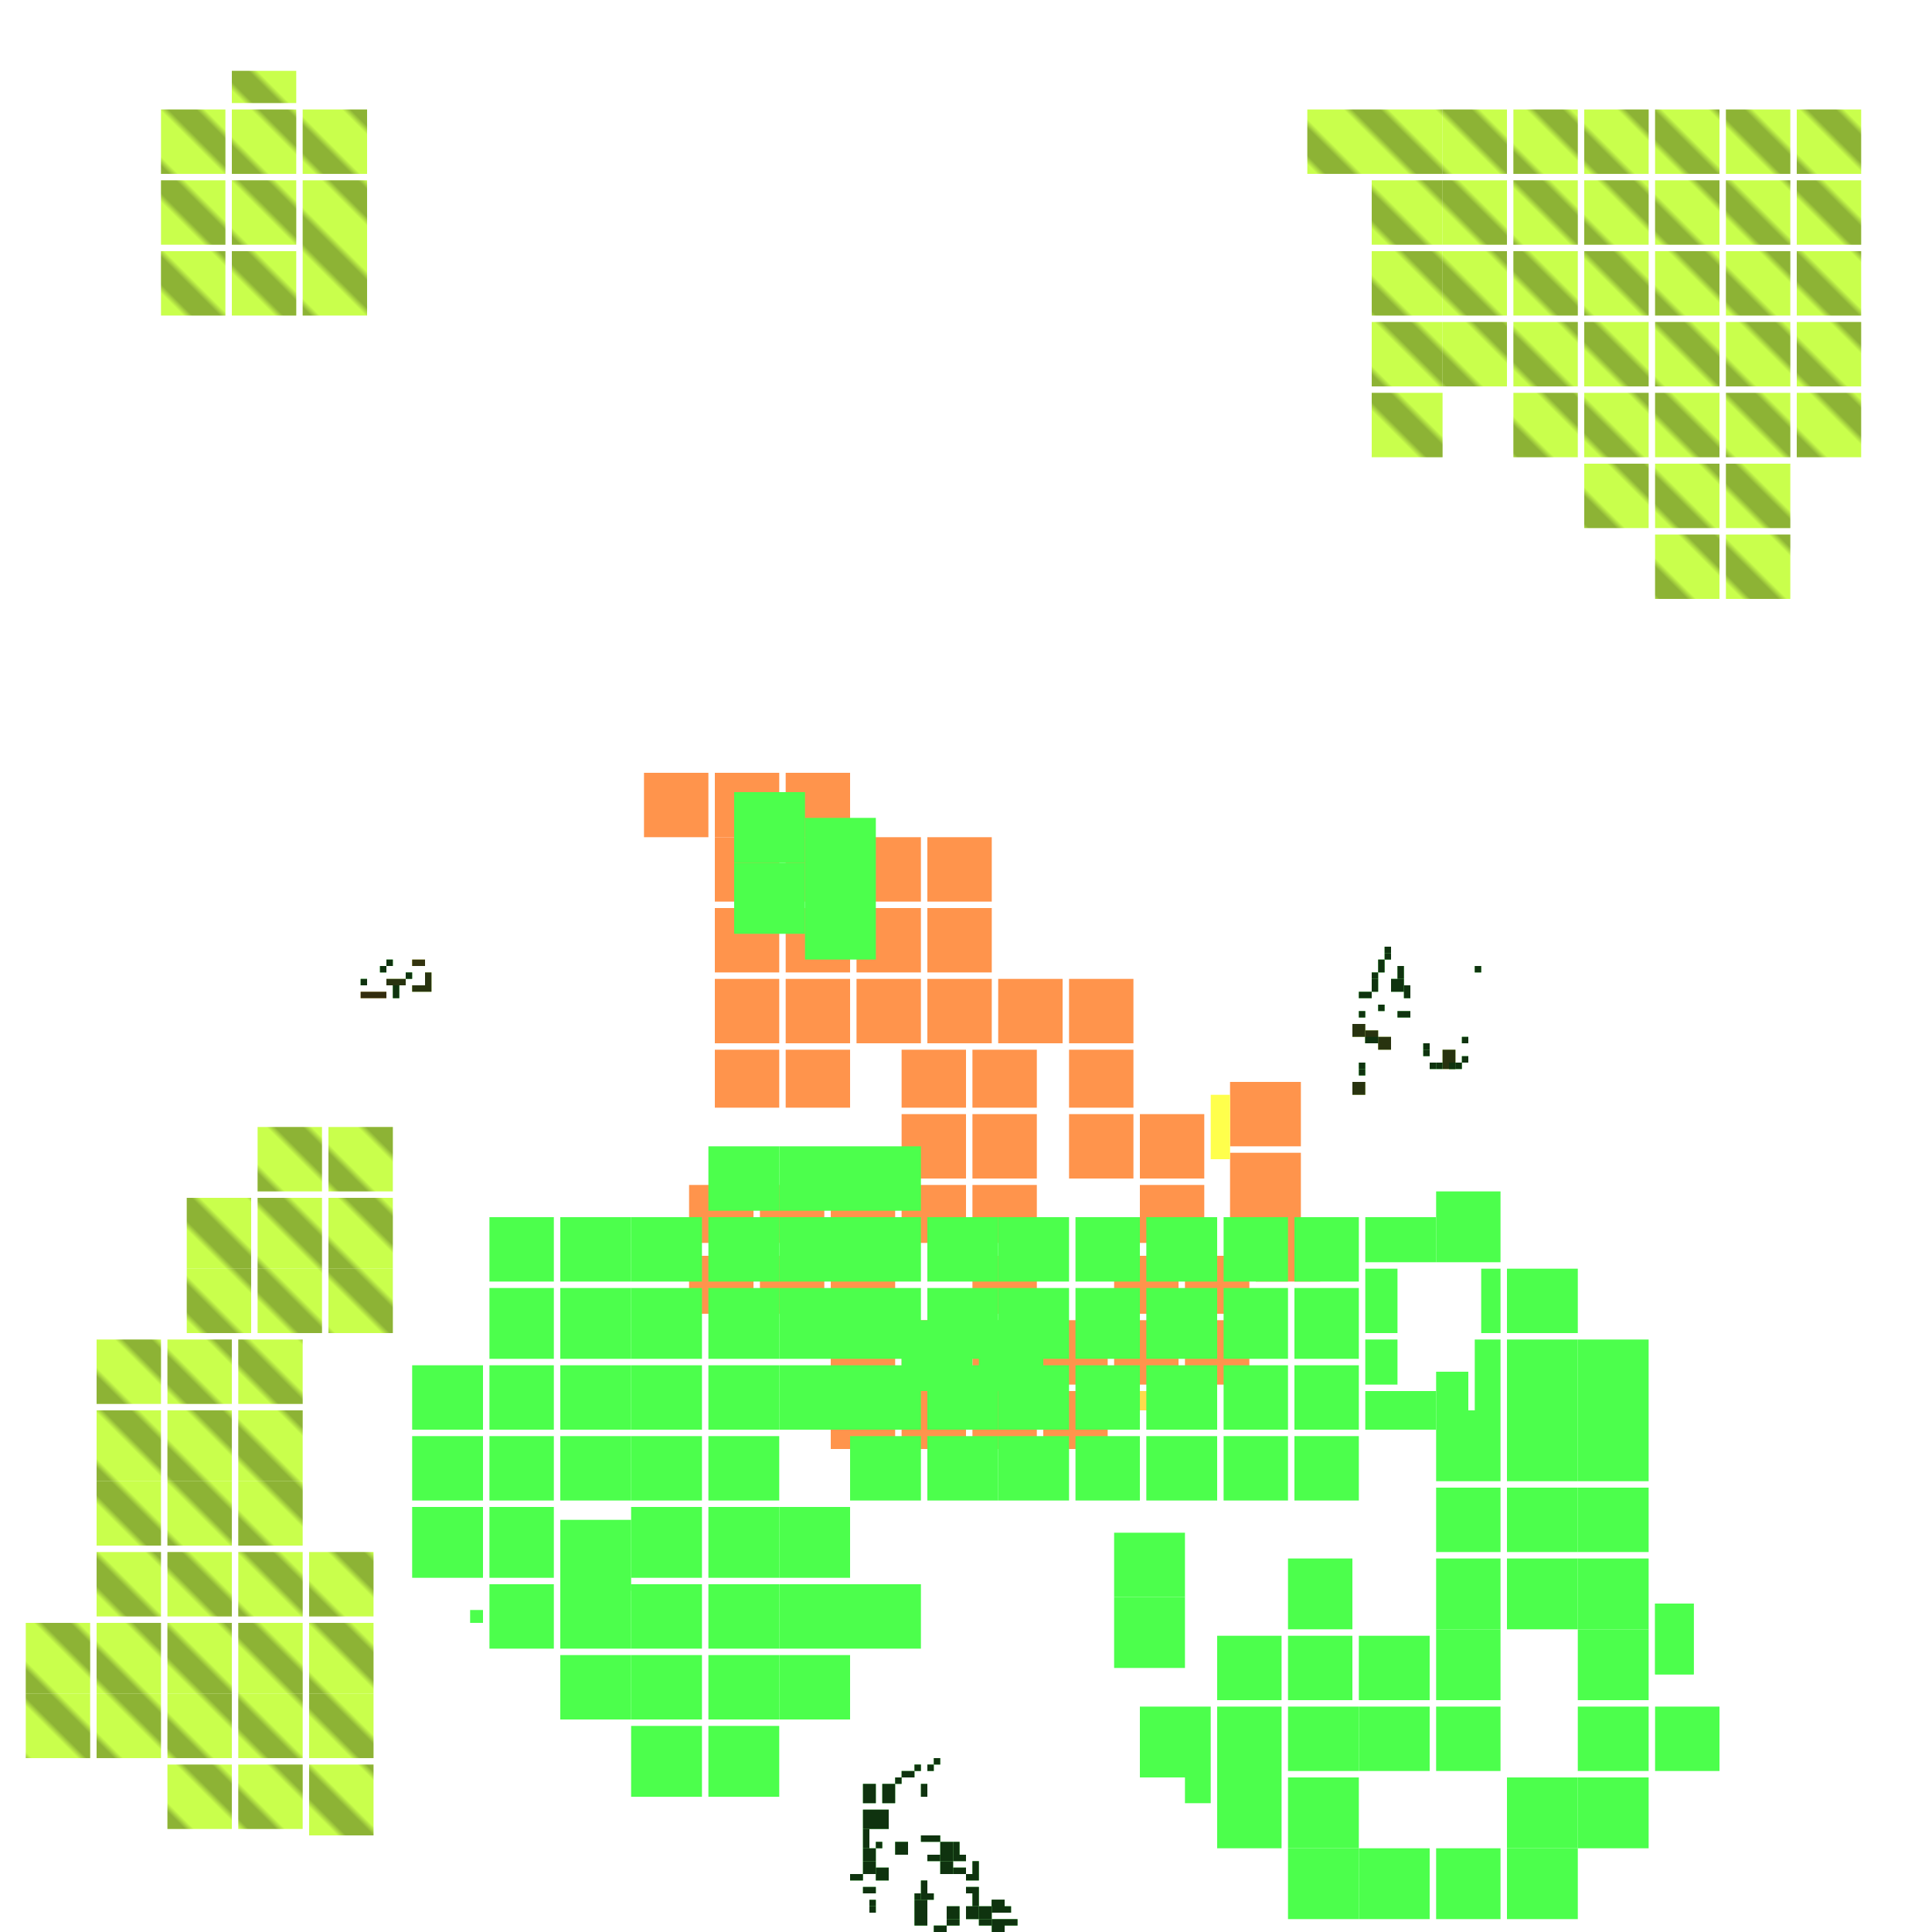 <svg xmlns="http://www.w3.org/2000/svg" width="300" height="300" viewBox="0 0 300 300" class="creatureMap" style="position:absolute;">
<defs>
<filter id="blur" x="-30%" y="-30%" width="160%" height="160%"><feGaussianBlur stdDeviation="3" />
</filter>
<pattern id="pattern-untameable" width="10" height="10" patternTransform="rotate(135)" patternUnits="userSpaceOnUse"><rect width="4" height="10" fill="black"></rect>
</pattern>
<filter id="groupStroke"><feFlood result="outsideColor" flood-color="black"/><feMorphology in="SourceAlpha" operator="dilate" radius="2"/><feComposite result="strokeoutline1" in="outsideColor" operator="in"/><feComposite result="strokeoutline2" in="strokeoutline1" in2="SourceAlpha" operator="out"/><feGaussianBlur in="strokeoutline2" result="strokeblur" stdDeviation="1"/>
</filter>
<style>
.spawningMap-very-common { fill: #0F0;}
.spawningMap-common { fill: #B2FF00;}
.spawningMap-uncommon { fill: #FF0;}
.spawningMap-very-uncommon { fill: #FC0;}
.spawningMap-rare { fill: #F60;}
.spawningMap-very-rare { fill: #F00; }.spawning-map-point {stroke:black; stroke-width:1;}
</style>
</defs>
<g filter="url(#blur)" opacity="0.7">
<g class="spawningMap-rare"><rect x="151" y="184" width="10" height="9" /><rect x="151" y="173" width="10" height="10" /><rect x="151" y="163" width="10" height="9" /><rect x="140" y="163" width="10" height="9" /><rect x="140" y="173" width="10" height="10" /><rect x="140" y="184" width="10" height="9" /><rect x="129" y="184" width="10" height="9" /><rect x="118" y="184" width="10" height="9" /><rect x="107" y="184" width="10" height="9" /><rect x="107" y="195" width="10" height="9" /><rect x="118" y="195" width="10" height="9" /><rect x="129" y="195" width="10" height="9" /><rect x="100" y="120" width="10" height="10" /><rect x="111" y="120" width="10" height="10" /><rect x="122" y="120" width="10" height="10" /><rect x="122" y="130" width="10" height="10" /><rect x="111" y="130" width="10" height="10" /><rect x="133" y="130" width="10" height="10" /><rect x="144" y="130" width="10" height="10" /><rect x="144" y="141" width="10" height="10" /><rect x="133" y="141" width="10" height="10" /><rect x="122" y="141" width="10" height="10" /><rect x="122" y="152" width="10" height="10" /><rect x="122" y="163" width="10" height="9" /><rect x="111" y="163" width="10" height="9" /><rect x="111" y="152" width="10" height="10" /><rect x="111" y="141" width="10" height="10" /><rect x="133" y="152" width="10" height="10" /><rect x="144" y="152" width="10" height="10" /><rect x="155" y="152" width="10" height="10" /><rect x="166" y="152" width="10" height="10" /><rect x="166" y="163" width="10" height="9" /><rect x="166" y="173" width="10" height="10" /><rect x="177" y="173" width="10" height="10" /><rect x="177" y="184" width="10" height="9" /><rect x="173" y="195" width="10" height="9" /><rect x="173" y="205" width="10" height="10" /><rect x="184" y="205" width="10" height="10" /><rect x="184" y="195" width="10" height="9" /><rect x="195" y="189" width="10" height="10" /><rect x="191" y="179" width="11" height="10" /><rect x="191" y="168" width="11" height="10" /><rect x="162" y="216" width="10" height="9" /><rect x="162" y="205" width="10" height="10" /><rect x="151" y="216" width="10" height="9" /><rect x="140" y="216" width="10" height="9" /><rect x="129" y="216" width="10" height="9" /><rect x="129" y="205" width="10" height="10" /><rect x="140" y="205" width="10" height="10" /><rect x="151" y="205" width="10" height="10" /><rect x="151" y="195" width="10" height="9" />
</g>
<g class="spawningMap-very-uncommon"><rect x="56" y="154" width="4" height="1" /><rect x="173" y="216" width="10" height="3" />
</g>
<g class="spawningMap-uncommon"><rect x="57" y="150" width="0" height="1" /><rect x="64" y="149" width="2" height="1" /><rect x="188" y="170" width="3" height="10" />
</g>
<g class="spawningMap-common"><rect x="203" y="17" width="10" height="10" /><rect x="213" y="17" width="11" height="10" /><rect x="224" y="17" width="10" height="10" /><rect x="235" y="17" width="10" height="10" /><rect x="246" y="17" width="10" height="10" /><rect x="257" y="17" width="10" height="10" /><rect x="268" y="17" width="10" height="10" /><rect x="279" y="17" width="10" height="10" /><rect x="213" y="28" width="11" height="10" /><rect x="224" y="28" width="10" height="10" /><rect x="235" y="28" width="10" height="10" /><rect x="246" y="28" width="10" height="10" /><rect x="257" y="28" width="10" height="10" /><rect x="268" y="28" width="10" height="10" /><rect x="279" y="28" width="10" height="10" /><rect x="213" y="39" width="11" height="10" /><rect x="224" y="39" width="10" height="10" /><rect x="235" y="39" width="10" height="10" /><rect x="246" y="39" width="10" height="10" /><rect x="257" y="39" width="10" height="10" /><rect x="268" y="39" width="10" height="10" /><rect x="279" y="39" width="10" height="10" /><rect x="213" y="50" width="11" height="10" /><rect x="224" y="50" width="10" height="10" /><rect x="235" y="50" width="10" height="10" /><rect x="246" y="50" width="10" height="10" /><rect x="257" y="50" width="10" height="10" /><rect x="268" y="50" width="10" height="10" /><rect x="279" y="50" width="10" height="10" /><rect x="213" y="61" width="11" height="10" /><rect x="235" y="61" width="10" height="10" /><rect x="246" y="61" width="10" height="10" /><rect x="257" y="61" width="10" height="10" /><rect x="268" y="61" width="10" height="10" /><rect x="279" y="61" width="10" height="10" /><rect x="268" y="72" width="10" height="10" /><rect x="268" y="83" width="10" height="10" /><rect x="257" y="83" width="10" height="10" /><rect x="257" y="72" width="10" height="10" /><rect x="246" y="72" width="10" height="10" /><rect x="47" y="17" width="10" height="10" /><rect x="47" y="28" width="10" height="11" /><rect x="47" y="39" width="10" height="10" /><rect x="36" y="39" width="10" height="10" /><rect x="25" y="39" width="10" height="10" /><rect x="25" y="28" width="10" height="10" /><rect x="36" y="28" width="10" height="10" /><rect x="36" y="17" width="10" height="10" /><rect x="25" y="17" width="10" height="10" /><rect x="36" y="11" width="10" height="5" /><rect x="51" y="175" width="10" height="10" /><rect x="40" y="175" width="10" height="10" /><rect x="40" y="186" width="10" height="11" /><rect x="29" y="186" width="10" height="11" /><rect x="51" y="186" width="10" height="11" /><rect x="51" y="197" width="10" height="10" /><rect x="40" y="197" width="10" height="10" /><rect x="29" y="197" width="10" height="10" /><rect x="37" y="208" width="10" height="10" /><rect x="26" y="208" width="10" height="10" /><rect x="15" y="208" width="10" height="10" /><rect x="37" y="219" width="10" height="11" /><rect x="26" y="219" width="10" height="11" /><rect x="15" y="219" width="10" height="11" /><rect x="37" y="230" width="10" height="10" /><rect x="26" y="230" width="10" height="10" /><rect x="15" y="230" width="10" height="10" /><rect x="37" y="241" width="10" height="10" /><rect x="26" y="241" width="10" height="10" /><rect x="15" y="241" width="10" height="10" /><rect x="37" y="252" width="10" height="11" /><rect x="26" y="252" width="10" height="11" /><rect x="15" y="252" width="10" height="11" /><rect x="37" y="263" width="10" height="10" /><rect x="26" y="263" width="10" height="10" /><rect x="15" y="263" width="10" height="10" /><rect x="4" y="263" width="10" height="10" /><rect x="4" y="252" width="10" height="11" /><rect x="48" y="252" width="10" height="11" /><rect x="48" y="263" width="10" height="10" /><rect x="37" y="274" width="10" height="10" /><rect x="26" y="274" width="10" height="10" /><rect x="48" y="274" width="10" height="11" /><rect x="48" y="241" width="10" height="10" /><rect x="60" y="152" width="3" height="1" /><rect x="210" y="168" width="2" height="2" /><rect x="66" y="151" width="1" height="3" /><rect x="64" y="153" width="2" height="1" /><rect x="224" y="163" width="2" height="3" /><rect x="210" y="159" width="2" height="2" /><rect x="212" y="160" width="2" height="2" /><rect x="214" y="161" width="2" height="2" />
</g>
<g class="spawningMap-very-common"><rect x="61" y="153" width="1" height="2" /><rect x="56" y="152" width="1" height="1" /><rect x="125" y="127" width="11" height="11" /><rect x="87" y="223" width="11" height="10" /><rect x="110" y="223" width="11" height="10" /><rect x="98" y="212" width="11" height="10" /><rect x="98" y="200" width="11" height="11" /><rect x="98" y="189" width="11" height="10" /><rect x="98" y="223" width="11" height="10" /><rect x="87" y="212" width="11" height="10" /><rect x="87" y="200" width="11" height="11" /><rect x="87" y="189" width="11" height="10" /><rect x="61" y="149" width="1" height="0" /><rect x="167" y="223" width="10" height="10" /><rect x="63" y="151" width="1" height="1" /><rect x="155" y="223" width="11" height="10" /><rect x="144" y="223" width="11" height="10" /><rect x="132" y="223" width="11" height="10" /><rect x="60" y="149" width="1" height="1" /><rect x="59" y="150" width="1" height="1" /><rect x="76" y="223" width="10" height="10" /><rect x="64" y="223" width="11" height="10" /><rect x="110" y="234" width="11" height="11" /><rect x="132" y="212" width="11" height="10" /><rect x="132" y="200" width="11" height="11" /><rect x="121" y="212" width="11" height="10" /><rect x="98" y="234" width="11" height="11" /><rect x="87" y="236" width="11" height="11" /><rect x="76" y="234" width="10" height="11" /><rect x="64" y="234" width="11" height="11" /><rect x="110" y="246" width="11" height="10" /><rect x="98" y="246" width="11" height="10" /><rect x="87" y="246" width="11" height="10" /><rect x="121" y="200" width="11" height="11" /><rect x="76" y="246" width="10" height="10" /><rect x="121" y="189" width="11" height="10" /><rect x="121" y="178" width="11" height="10" /><rect x="76" y="212" width="10" height="10" /><rect x="76" y="200" width="10" height="11" /><rect x="76" y="189" width="10" height="10" /><rect x="64" y="212" width="11" height="10" /><rect x="201" y="200" width="10" height="11" /><rect x="190" y="200" width="10" height="11" /><rect x="178" y="200" width="11" height="11" /><rect x="201" y="189" width="10" height="10" /><rect x="190" y="189" width="10" height="10" /><rect x="178" y="189" width="11" height="10" /><rect x="167" y="212" width="10" height="10" /><rect x="167" y="200" width="10" height="11" /><rect x="73" y="250" width="2" height="2" /><rect x="110" y="257" width="11" height="10" /><rect x="98" y="257" width="11" height="10" /><rect x="87" y="257" width="11" height="10" /><rect x="110" y="268" width="11" height="11" /><rect x="98" y="268" width="11" height="11" /><rect x="121" y="234" width="11" height="11" /><rect x="121" y="246" width="11" height="10" /><rect x="121" y="257" width="11" height="10" /><rect x="132" y="246" width="11" height="10" /><rect x="189" y="254" width="10" height="10" /><rect x="189" y="265" width="10" height="11" /><rect x="189" y="276" width="10" height="11" /><rect x="177" y="265" width="11" height="11" /><rect x="184" y="276" width="4" height="4" /><rect x="173" y="238" width="11" height="10" /><rect x="173" y="248" width="11" height="11" /><rect x="201" y="223" width="10" height="10" /><rect x="190" y="223" width="10" height="10" /><rect x="201" y="212" width="10" height="10" /><rect x="190" y="212" width="10" height="10" /><rect x="178" y="212" width="11" height="10" /><rect x="212" y="216" width="11" height="6" /><rect x="229" y="208" width="4" height="11" /><rect x="234" y="208" width="11" height="11" /><rect x="245" y="208" width="11" height="11" /><rect x="245" y="219" width="11" height="11" /><rect x="245" y="231" width="11" height="10" /><rect x="245" y="242" width="11" height="11" /><rect x="257" y="249" width="6" height="11" /><rect x="245" y="253" width="11" height="11" /><rect x="245" y="265" width="11" height="10" /><rect x="257" y="265" width="10" height="10" /><rect x="245" y="276" width="11" height="11" /><rect x="234" y="276" width="11" height="11" /><rect x="234" y="287" width="11" height="11" /><rect x="223" y="287" width="10" height="11" /><rect x="211" y="287" width="11" height="11" /><rect x="200" y="287" width="11" height="11" /><rect x="200" y="276" width="11" height="11" /><rect x="63" y="152" width="0" height="2" /><rect x="178" y="223" width="11" height="10" /><rect x="200" y="265" width="11" height="10" /><rect x="211" y="265" width="11" height="10" /><rect x="223" y="265" width="10" height="10" /><rect x="110" y="212" width="11" height="10" /><rect x="223" y="253" width="10" height="11" /><rect x="223" y="242" width="10" height="11" /><rect x="234" y="242" width="11" height="11" /><rect x="234" y="231" width="11" height="10" /><rect x="234" y="219" width="11" height="11" /><rect x="223" y="219" width="10" height="11" /><rect x="223" y="231" width="10" height="10" /><rect x="200" y="242" width="10" height="11" /><rect x="200" y="254" width="10" height="10" /><rect x="110" y="200" width="11" height="11" /><rect x="211" y="254" width="11" height="10" /><rect x="223" y="213" width="5" height="6" /><rect x="257" y="249" width="6" height="11" /><rect x="167" y="189" width="10" height="10" /><rect x="155" y="212" width="11" height="10" /><rect x="155" y="200" width="11" height="11" /><rect x="155" y="189" width="11" height="10" /><rect x="144" y="200" width="11" height="11" /><rect x="144" y="189" width="11" height="10" /><rect x="132" y="189" width="11" height="10" /><rect x="132" y="178" width="11" height="10" /><rect x="212" y="197" width="5" height="10" /><rect x="212" y="189" width="11" height="7" /><rect x="223" y="185" width="10" height="11" /><rect x="230" y="197" width="3" height="10" /><rect x="234" y="197" width="11" height="10" /><rect x="212" y="208" width="5" height="7" /><rect x="144" y="212" width="11" height="10" /><rect x="140" y="205" width="11" height="11" /><rect x="152" y="205" width="10" height="11" /><rect x="114" y="123" width="11" height="11" /><rect x="114" y="134" width="11" height="11" /><rect x="125" y="138" width="11" height="11" /><rect x="229" y="151" width="0" height="2" /><rect x="231" y="151" width="0" height="1" /><rect x="211" y="166" width="1" height="1" /><rect x="211" y="165" width="1" height="1" /><rect x="212" y="164" width="0" height="1" /><rect x="212" y="164" width="1" height="0" /><rect x="210" y="157" width="0" height="1" /><rect x="211" y="154" width="2" height="1" /><rect x="216" y="152" width="2" height="2" /><rect x="217" y="150" width="1" height="2" /><rect x="217" y="157" width="2" height="1" /><rect x="218" y="153" width="1" height="2" /><rect x="212" y="161" width="2" height="1" /><rect x="214" y="156" width="1" height="1" /><rect x="217" y="156" width="0" height="1" /><rect x="211" y="157" width="1" height="1" /><rect x="223" y="165" width="1" height="1" /><rect x="222" y="165" width="1" height="1" /><rect x="222" y="165" width="1" height="0" /><rect x="222" y="164" width="1" height="0" /><rect x="221" y="163" width="1" height="1" /><rect x="221" y="162" width="1" height="1" /><rect x="222" y="162" width="1" height="0" /><rect x="226" y="162" width="0" height="0" /><rect x="227" y="161" width="0" height="1" /><rect x="227" y="161" width="1" height="1" /><rect x="229" y="161" width="0" height="1" /><rect x="229" y="162" width="0" height="1" /><rect x="228" y="162" width="0" height="1" /><rect x="227" y="163" width="0" height="0" /><rect x="227" y="163" width="0" height="1" /><rect x="227" y="164" width="1" height="1" /><rect x="226" y="165" width="1" height="1" /><rect x="225" y="165" width="1" height="1" /><rect x="229" y="150" width="1" height="1" /><rect x="215" y="147" width="1" height="1" /><rect x="215" y="148" width="1" height="0" /><rect x="215" y="148" width="1" height="1" /><rect x="214" y="149" width="1" height="1" /><rect x="214" y="150" width="1" height="1" /><rect x="214" y="150" width="0" height="1" /><rect x="213" y="150" width="0" height="1" /><rect x="213" y="151" width="1" height="0" /><rect x="213" y="151" width="1" height="1" /><rect x="110" y="189" width="11" height="10" /><rect x="213" y="152" width="1" height="1" /><rect x="213" y="153" width="1" height="1" /><rect x="110" y="178" width="11" height="10" /><rect x="145" y="273" width="1" height="1" /><rect x="143" y="277" width="1" height="2" /><rect x="144" y="274" width="1" height="1" /><rect x="144" y="275" width="0" height="1" /><rect x="143" y="272" width="1" height="0" /><rect x="143" y="272" width="0" height="2" /><rect x="142" y="274" width="1" height="1" /><rect x="141" y="275" width="1" height="1" /><rect x="140" y="275" width="1" height="1" /><rect x="139" y="276" width="1" height="1" /><rect x="137" y="277" width="2" height="3" /><rect x="134" y="277" width="2" height="3" /><rect x="134" y="281" width="4" height="3" /><rect x="134" y="284" width="1" height="3" /><rect x="136" y="286" width="1" height="1" /><rect x="134" y="287" width="2" height="2" /><rect x="134" y="289" width="2" height="2" /><rect x="132" y="291" width="2" height="1" /><rect x="136" y="290" width="2" height="2" /><rect x="139" y="286" width="2" height="2" /><rect x="144" y="285" width="2" height="1" /><rect x="143" y="285" width="1" height="1" /><rect x="144" y="288" width="2" height="1" /><rect x="146" y="289" width="2" height="2" /><rect x="146" y="288" width="2" height="1" /><rect x="146" y="286" width="2" height="2" /><rect x="148" y="290" width="2" height="1" /><rect x="148" y="288" width="2" height="1" /><rect x="148" y="286" width="1" height="2" /><rect x="143" y="292" width="1" height="2" /><rect x="142" y="294" width="1" height="1" /><rect x="143" y="294" width="2" height="1" /><rect x="142" y="295" width="2" height="2" /><rect x="142" y="297" width="2" height="2" /><rect x="147" y="296" width="2" height="2" /><rect x="147" y="298" width="2" height="1" /><rect x="145" y="299" width="2" height="1" /><rect x="144" y="300" width="2" height="0" /><rect x="144" y="302" width="2" height="-2" /><rect x="148" y="303" width="1" height="-3" /><rect x="149" y="304" width="2" height="-4" /><rect x="151" y="304" width="2" height="-4" /><rect x="152" y="302" width="2" height="-2" /><rect x="154" y="301" width="2" height="-1" /><rect x="154" y="300" width="2" height="0" /><rect x="154" y="298" width="2" height="2" /><rect x="156" y="298" width="2" height="1" /><rect x="156" y="296" width="1" height="1" /><rect x="154" y="295" width="2" height="1" /><rect x="152" y="298" width="2" height="1" /><rect x="152" y="296" width="2" height="2" /><rect x="150" y="296" width="2" height="2" /><rect x="151" y="294" width="1" height="2" /><rect x="150" y="293" width="2" height="1" /><rect x="150" y="291" width="2" height="1" /><rect x="151" y="289" width="1" height="2" /><rect x="134" y="293" width="2" height="1" /><rect x="135" y="295" width="1" height="1" /><rect x="135" y="296" width="1" height="1" /><rect x="149" y="300" width="2" height="0" /><rect x="154" y="295" width="2" height="2" />
</g>
</g>
<g class="spawning-map-point" opacity="0.8">
</g>
<g fill="url(#pattern-untameable)" opacity="0.3"><rect x="203" y="17" width="10" height="10"/><rect x="213" y="17" width="11" height="10"/><rect x="224" y="17" width="10" height="10"/><rect x="235" y="17" width="10" height="10"/><rect x="246" y="17" width="10" height="10"/><rect x="257" y="17" width="10" height="10"/><rect x="268" y="17" width="10" height="10"/><rect x="279" y="17" width="10" height="10"/><rect x="213" y="28" width="11" height="10"/><rect x="224" y="28" width="10" height="10"/><rect x="235" y="28" width="10" height="10"/><rect x="246" y="28" width="10" height="10"/><rect x="257" y="28" width="10" height="10"/><rect x="268" y="28" width="10" height="10"/><rect x="279" y="28" width="10" height="10"/><rect x="213" y="39" width="11" height="10"/><rect x="224" y="39" width="10" height="10"/><rect x="235" y="39" width="10" height="10"/><rect x="246" y="39" width="10" height="10"/><rect x="257" y="39" width="10" height="10"/><rect x="268" y="39" width="10" height="10"/><rect x="279" y="39" width="10" height="10"/><rect x="213" y="50" width="11" height="10"/><rect x="224" y="50" width="10" height="10"/><rect x="235" y="50" width="10" height="10"/><rect x="246" y="50" width="10" height="10"/><rect x="257" y="50" width="10" height="10"/><rect x="268" y="50" width="10" height="10"/><rect x="279" y="50" width="10" height="10"/><rect x="213" y="61" width="11" height="10"/><rect x="235" y="61" width="10" height="10"/><rect x="246" y="61" width="10" height="10"/><rect x="257" y="61" width="10" height="10"/><rect x="268" y="61" width="10" height="10"/><rect x="279" y="61" width="10" height="10"/><rect x="268" y="72" width="10" height="10"/><rect x="268" y="83" width="10" height="10"/><rect x="257" y="83" width="10" height="10"/><rect x="257" y="72" width="10" height="10"/><rect x="246" y="72" width="10" height="10"/><rect x="47" y="17" width="10" height="10"/><rect x="47" y="28" width="10" height="11"/><rect x="47" y="39" width="10" height="10"/><rect x="36" y="39" width="10" height="10"/><rect x="25" y="39" width="10" height="10"/><rect x="25" y="28" width="10" height="10"/><rect x="36" y="28" width="10" height="10"/><rect x="36" y="17" width="10" height="10"/><rect x="25" y="17" width="10" height="10"/><rect x="36" y="11" width="10" height="5"/><rect x="51" y="175" width="10" height="10"/><rect x="40" y="175" width="10" height="10"/><rect x="40" y="186" width="10" height="11"/><rect x="29" y="186" width="10" height="11"/><rect x="51" y="186" width="10" height="11"/><rect x="51" y="197" width="10" height="10"/><rect x="40" y="197" width="10" height="10"/><rect x="29" y="197" width="10" height="10"/><rect x="37" y="208" width="10" height="10"/><rect x="26" y="208" width="10" height="10"/><rect x="15" y="208" width="10" height="10"/><rect x="37" y="219" width="10" height="11"/><rect x="26" y="219" width="10" height="11"/><rect x="15" y="219" width="10" height="11"/><rect x="37" y="230" width="10" height="10"/><rect x="26" y="230" width="10" height="10"/><rect x="15" y="230" width="10" height="10"/><rect x="37" y="241" width="10" height="10"/><rect x="26" y="241" width="10" height="10"/><rect x="15" y="241" width="10" height="10"/><rect x="37" y="252" width="10" height="11"/><rect x="26" y="252" width="10" height="11"/><rect x="15" y="252" width="10" height="11"/><rect x="37" y="263" width="10" height="10"/><rect x="26" y="263" width="10" height="10"/><rect x="15" y="263" width="10" height="10"/><rect x="4" y="263" width="10" height="10"/><rect x="4" y="252" width="10" height="11"/><rect x="48" y="252" width="10" height="11"/><rect x="48" y="263" width="10" height="10"/><rect x="37" y="274" width="10" height="10"/><rect x="26" y="274" width="10" height="10"/><rect x="48" y="274" width="10" height="11"/><rect x="48" y="241" width="10" height="10"/>
</g>
<g filter="url(#groupStroke)" opacity="0.8"><rect x="56" y="154" width="4" height="1"/><rect x="57" y="150" width="0" height="1"/><rect x="64" y="149" width="2" height="1"/><rect x="60" y="152" width="3" height="1"/><rect x="210" y="168" width="2" height="2"/><rect x="66" y="151" width="1" height="3"/><rect x="64" y="153" width="2" height="1"/><rect x="224" y="163" width="2" height="3"/><rect x="210" y="159" width="2" height="2"/><rect x="212" y="160" width="2" height="2"/><rect x="214" y="161" width="2" height="2"/><rect x="61" y="153" width="1" height="2"/><rect x="56" y="152" width="1" height="1"/><rect x="61" y="149" width="1" height="0"/><rect x="63" y="151" width="1" height="1"/><rect x="60" y="149" width="1" height="1"/><rect x="59" y="150" width="1" height="1"/><rect x="63" y="152" width="0" height="2"/><rect x="229" y="151" width="0" height="2"/><rect x="231" y="151" width="0" height="1"/><rect x="211" y="166" width="1" height="1"/><rect x="211" y="165" width="1" height="1"/><rect x="212" y="164" width="0" height="1"/><rect x="212" y="164" width="1" height="0"/><rect x="210" y="157" width="0" height="1"/><rect x="211" y="154" width="2" height="1"/><rect x="216" y="152" width="2" height="2"/><rect x="217" y="150" width="1" height="2"/><rect x="217" y="157" width="2" height="1"/><rect x="218" y="153" width="1" height="2"/><rect x="212" y="161" width="2" height="1"/><rect x="214" y="156" width="1" height="1"/><rect x="217" y="156" width="0" height="1"/><rect x="211" y="157" width="1" height="1"/><rect x="223" y="165" width="1" height="1"/><rect x="222" y="165" width="1" height="1"/><rect x="222" y="165" width="1" height="0"/><rect x="222" y="164" width="1" height="0"/><rect x="221" y="163" width="1" height="1"/><rect x="221" y="162" width="1" height="1"/><rect x="222" y="162" width="1" height="0"/><rect x="226" y="162" width="0" height="0"/><rect x="227" y="161" width="0" height="1"/><rect x="227" y="161" width="1" height="1"/><rect x="229" y="161" width="0" height="1"/><rect x="229" y="162" width="0" height="1"/><rect x="228" y="162" width="0" height="1"/><rect x="227" y="163" width="0" height="0"/><rect x="227" y="163" width="0" height="1"/><rect x="227" y="164" width="1" height="1"/><rect x="226" y="165" width="1" height="1"/><rect x="225" y="165" width="1" height="1"/><rect x="229" y="150" width="1" height="1"/><rect x="215" y="147" width="1" height="1"/><rect x="215" y="148" width="1" height="0"/><rect x="215" y="148" width="1" height="1"/><rect x="214" y="149" width="1" height="1"/><rect x="214" y="150" width="1" height="1"/><rect x="214" y="150" width="0" height="1"/><rect x="213" y="150" width="0" height="1"/><rect x="213" y="151" width="1" height="0"/><rect x="213" y="151" width="1" height="1"/><rect x="213" y="152" width="1" height="1"/><rect x="213" y="153" width="1" height="1"/><rect x="145" y="273" width="1" height="1"/><rect x="143" y="277" width="1" height="2"/><rect x="144" y="274" width="1" height="1"/><rect x="144" y="275" width="0" height="1"/><rect x="143" y="272" width="1" height="0"/><rect x="143" y="272" width="0" height="2"/><rect x="142" y="274" width="1" height="1"/><rect x="141" y="275" width="1" height="1"/><rect x="140" y="275" width="1" height="1"/><rect x="139" y="276" width="1" height="1"/><rect x="137" y="277" width="2" height="3"/><rect x="134" y="277" width="2" height="3"/><rect x="134" y="281" width="4" height="3"/><rect x="134" y="284" width="1" height="3"/><rect x="136" y="286" width="1" height="1"/><rect x="134" y="287" width="2" height="2"/><rect x="134" y="289" width="2" height="2"/><rect x="132" y="291" width="2" height="1"/><rect x="136" y="290" width="2" height="2"/><rect x="139" y="286" width="2" height="2"/><rect x="144" y="285" width="2" height="1"/><rect x="143" y="285" width="1" height="1"/><rect x="144" y="288" width="2" height="1"/><rect x="146" y="289" width="2" height="2"/><rect x="146" y="288" width="2" height="1"/><rect x="146" y="286" width="2" height="2"/><rect x="148" y="290" width="2" height="1"/><rect x="148" y="288" width="2" height="1"/><rect x="148" y="286" width="1" height="2"/><rect x="143" y="292" width="1" height="2"/><rect x="142" y="294" width="1" height="1"/><rect x="143" y="294" width="2" height="1"/><rect x="142" y="295" width="2" height="2"/><rect x="142" y="297" width="2" height="2"/><rect x="147" y="296" width="2" height="2"/><rect x="147" y="298" width="2" height="1"/><rect x="145" y="299" width="2" height="1"/><rect x="144" y="300" width="2" height="0"/><rect x="144" y="302" width="2" height="-2"/><rect x="148" y="303" width="1" height="-3"/><rect x="149" y="304" width="2" height="-4"/><rect x="151" y="304" width="2" height="-4"/><rect x="152" y="302" width="2" height="-2"/><rect x="154" y="301" width="2" height="-1"/><rect x="154" y="300" width="2" height="0"/><rect x="154" y="298" width="2" height="2"/><rect x="156" y="298" width="2" height="1"/><rect x="156" y="296" width="1" height="1"/><rect x="154" y="295" width="2" height="1"/><rect x="152" y="298" width="2" height="1"/><rect x="152" y="296" width="2" height="2"/><rect x="150" y="296" width="2" height="2"/><rect x="151" y="294" width="1" height="2"/><rect x="150" y="293" width="2" height="1"/><rect x="150" y="291" width="2" height="1"/><rect x="151" y="289" width="1" height="2"/><rect x="134" y="293" width="2" height="1"/><rect x="135" y="295" width="1" height="1"/><rect x="135" y="296" width="1" height="1"/><rect x="149" y="300" width="2" height="0"/><rect x="154" y="295" width="2" height="2"/>
</g>
</svg>